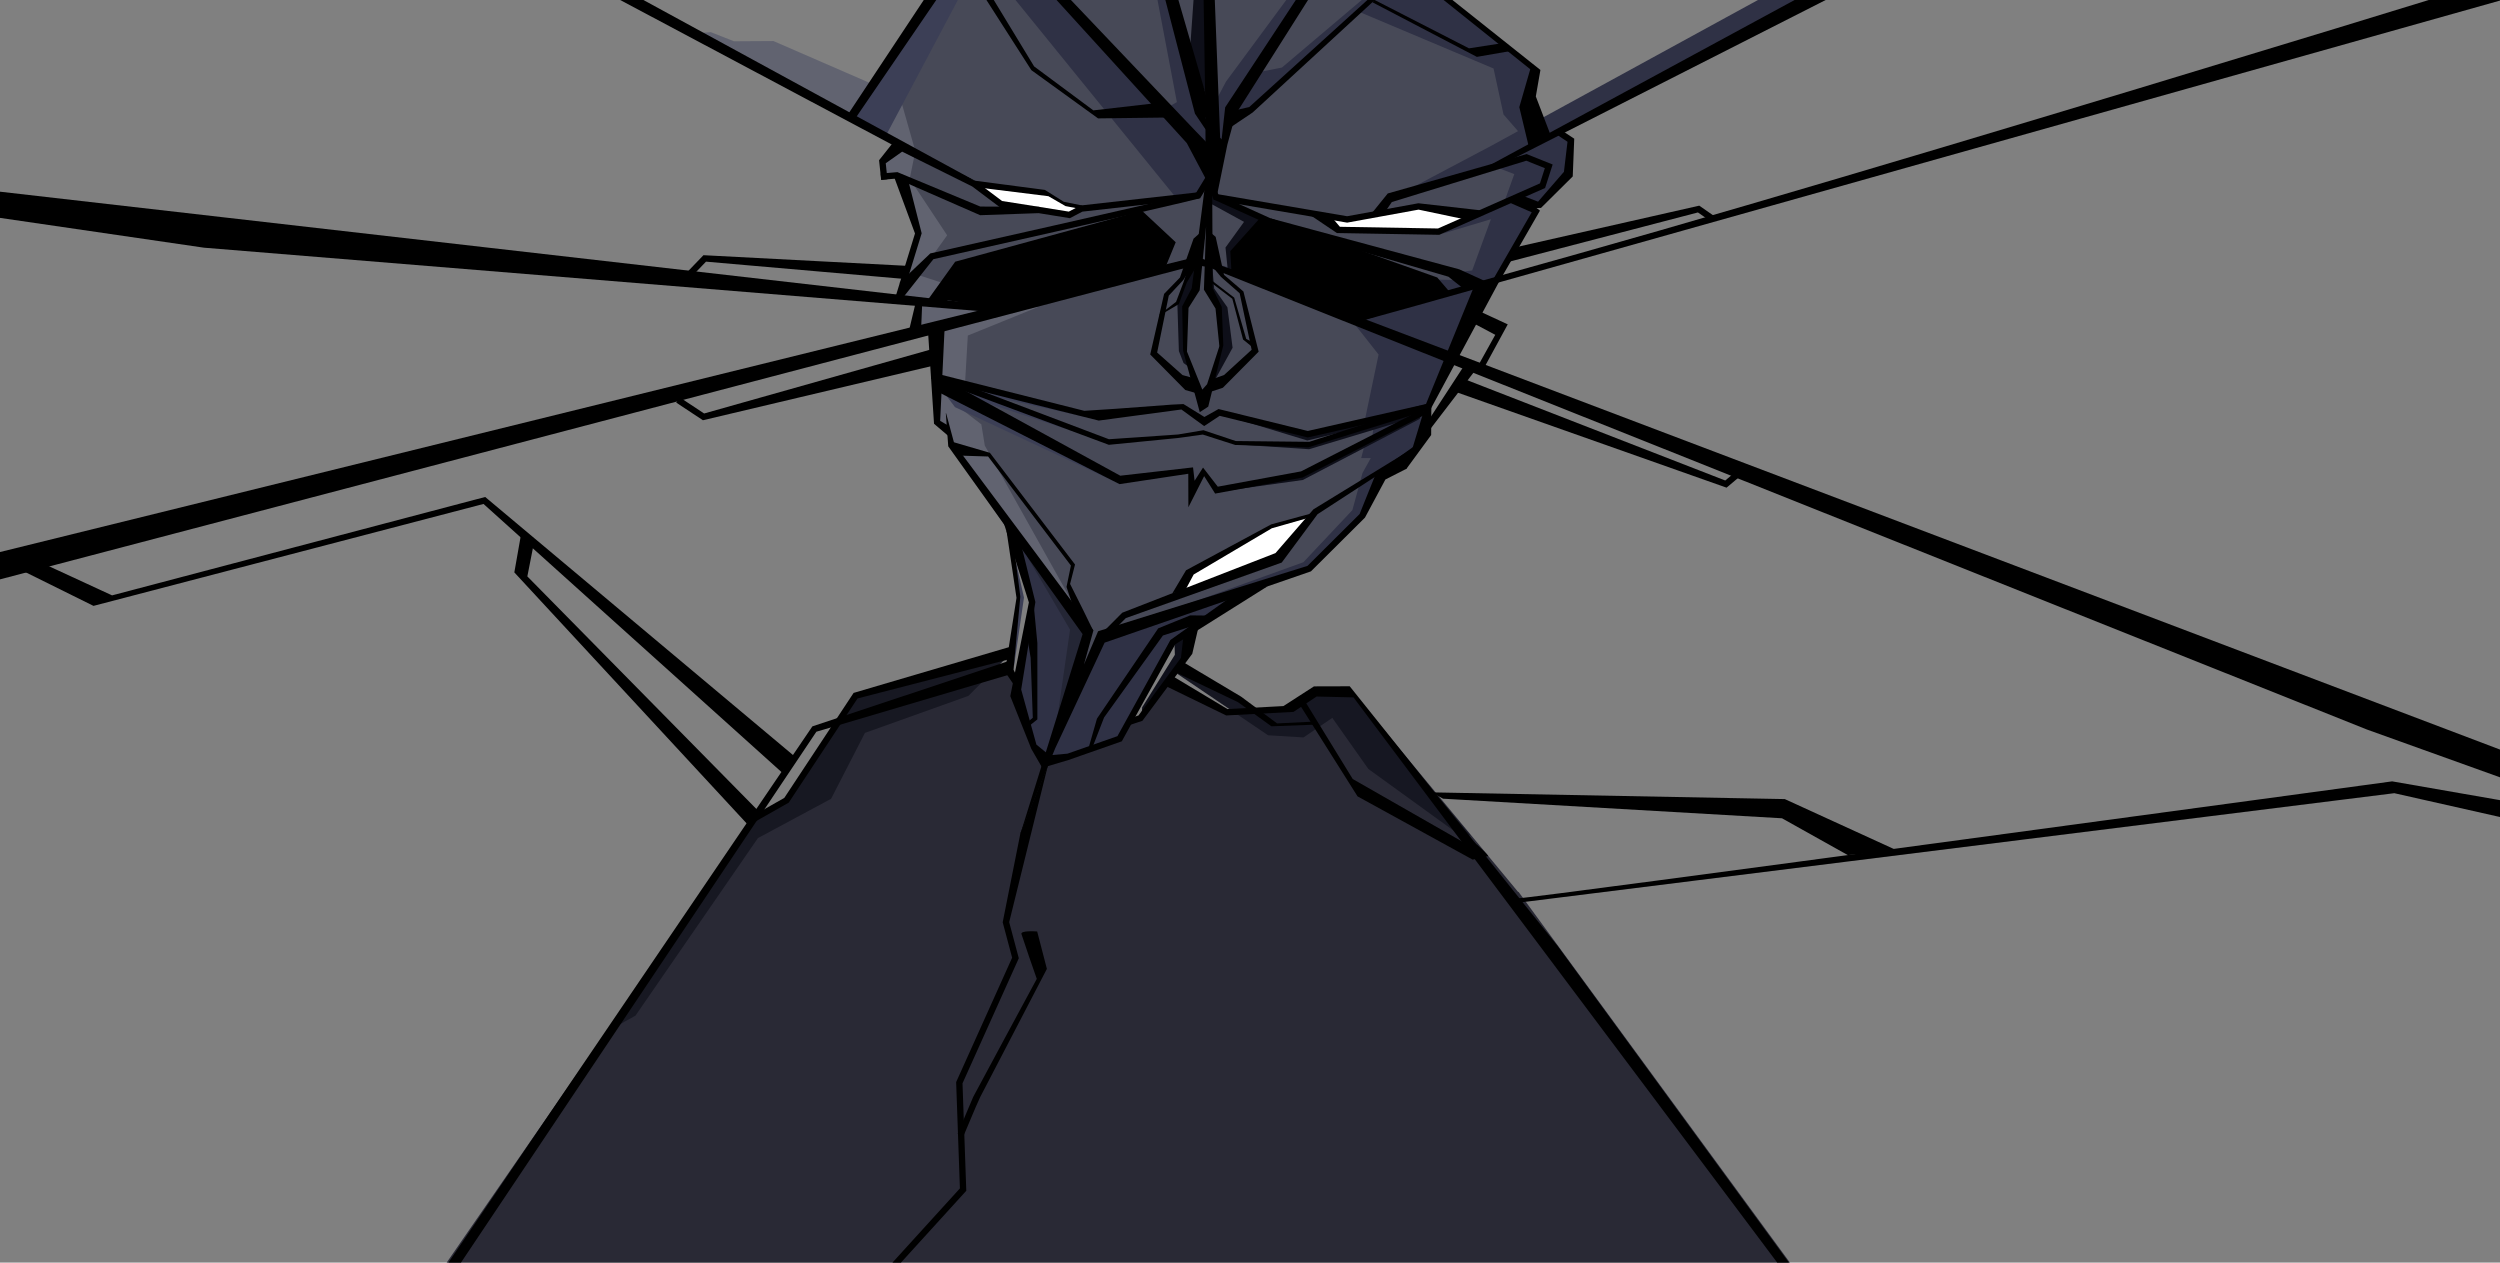 <?xml version="1.0" encoding="UTF-8" standalone="no"?>
<!-- Created with Inkscape (http://www.inkscape.org/) -->

<svg
   width="1980"
   height="1000"
   viewBox="0 0 523.875 264.583"
   version="1.1"
   id="svg5"
   xmlns="http://www.w3.org/2000/svg"
   xmlns:svg="http://www.w3.org/2000/svg">
  <rect x="0" y="0" width="523.875" height="264.583" fill="#808080" stroke="none"/>
  <defs
     id="defs2" />
  <g
     id="layer1"
     style="display:inline"
     ref="head_bg">
    <path
       style="display:inline;opacity:0.9;fill:#414353;fill-opacity:1;stroke:none;stroke-width:0.265px;stroke-linecap:butt;stroke-linejoin:miter;stroke-opacity:1"
       d="m 251.302,-28.186 -14.242,-3.36 -1.182,-2.515 -8.394,6.473 -2.795,6.633 -13.63,7.092 -5.607,-2.226 -27.368,40.861 10.962,6.389 -3.972,2.581 0.733,3.62 2.567,-0.524 4.539,12.297 -4.716,13.262 4.218,1.311 -0.593,5.582 5.274,-0.113 -0.782,19.504 2.483,2.287 0.866,3.143 25.558,37.55 -0.544,14.558 6.323,-13.113 42.065,-14.323 12.731,-11.201 4.145,-8.197 5.467,-3.679 4.148,-5.568 -0.674,-5.123 22.368,-40.589 -0.28,-2.512 2.386,-0.637 4.703,-4.749 0.282,-7.335 -6.713,-5.143 -1.185,-4.307 0.845,-4.468 -27.163,-21.591 -2.808,0.348 -9.908,-6.58 0.091,-5.832 -6.426,-1.927 -6.129,-10.192 -14.81,-0.98 z"
       id="path16691" />
  </g>
  <g
     id="layer12"
     ref="body_bg"
     style="display:inline">
    <path
       style="opacity:0.9;fill:#1f202d;fill-opacity:1;stroke:none;stroke-width:0.265px;stroke-linecap:butt;stroke-linejoin:miter;stroke-opacity:1"
       d="m 218.897,158.769 -2.126,-3.17 -3.707,-10.41 -0.076,-2.788 -1.746,-2.484 -35.281,11.187 -10.539,16.475 -7.182,3.8 c 0,0 -148.224,212.289 -143.802,212.289 4.422,0 454.757,9.495 454.757,9.495 L 318.211,186.894 l -107.193,7.155 0.215,1.041 106.898,-8.168 -34.48,-41.628 -7.543,-0.289 -5.891,3.548 -12.83,0.968 -13.018,-6.25 -4.451,6.832 -3.046,0.737 -1.877,3.978 -14.024,4.408 z"
       id="path19990" />
  </g>
  <g
     id="layer3"
     style="display:inline"
     ref="dark_shadow">
    <path
       style="font-variation-settings:normal;opacity:1;vector-effect:none;fill:#2f3145;fill-opacity:1;stroke:none;stroke-width:1.323;stroke-linecap:butt;stroke-linejoin:miter;stroke-miterlimit:4;stroke-dasharray:none;stroke-dashoffset:0;stroke-opacity:1;-inkscape-stroke:none;stop-color:#000000;stop-opacity:1"
       d="m 231.093,132.98 43.176,-14.102 11.61,-11.154 3.449,-8.519 4.491,-2.365 0.678,0.083 1.952,-2.358 2.879,-9.748 10.559,-25.227 4.078,-1.276 7.633,-13.705 -1.285,-2.102 2.459,0.31 5.374,-5.884 0.901,-7.655 -2.354,-1.778 91.65,-47.158 -13.822,-0.097 -92.035,50.305 -20.798,11.003 22.072,-6.437 3.559,1.372 -2.066,5.744 -13.105,6.77 10.264,-3.061 -3.916,10.729 -4.503,0.588 1.868,1.435 -5.418,-0.111 -16.926,-5.321 12.282,5.66 -0.363,2.223 -10.225,2.964 -29.882,-8.68 27.76,11.515 5.794,7.353 -3.004,14.334 1.938,0.915 -0.389,2.966 -1.18,-0.328 -1.01,3.803 h 2.014 l -1.736,3.127 -2.121,7.776 -10.28,10.931 z"
       id="path18283" />
    <path
       style="font-variation-settings:normal;opacity:1;vector-effect:none;fill:#0e0f19;fill-opacity:1;stroke:none;stroke-width:1.323;stroke-linecap:butt;stroke-linejoin:miter;stroke-miterlimit:4;stroke-dasharray:none;stroke-dashoffset:0;stroke-opacity:1;-inkscape-stroke:none;stop-color:#000000;stop-opacity:1"
       d="m 253.959,38.113 1.374,3.271 9.498,5.087 -6.577,6.804 0.412,4.032 -1.369,-0.561 -0.497,-4.88 3.888,-5.373 -6.721,-3.677 z"
       id="path22156" />
    <path
       style="font-variation-settings:normal;opacity:1;vector-effect:none;fill:#2f3145;fill-opacity:1;stroke:none;stroke-width:1.323;stroke-linecap:butt;stroke-linejoin:miter;stroke-miterlimit:4;stroke-dasharray:none;stroke-dashoffset:0;stroke-opacity:1;-inkscape-stroke:none;stop-color:#000000;stop-opacity:1"
       d="m 257.774,24.679 3.933,-1.907 61.967,-55.214 -55.048,46.598 -6.026,1.18 z"
       id="path22271" />
    <path
       style="font-variation-settings:normal;opacity:1;vector-effect:none;fill:#2f3145;fill-opacity:1;stroke:none;stroke-width:1.323;stroke-linecap:butt;stroke-linejoin:miter;stroke-miterlimit:4;stroke-dasharray:none;stroke-dashoffset:0;stroke-opacity:1;-inkscape-stroke:none;stop-color:#000000;stop-opacity:1"
       d="m 256.265,32.564 1.293,-9.892 41.114,-62.124 -41.754,56.535 -3.22,6.06 z"
       id="path22273" />
    <path
       style="font-variation-settings:normal;opacity:1;vector-effect:none;fill:#0e0f19;fill-opacity:1;stroke:none;stroke-width:1.323;stroke-linecap:butt;stroke-linejoin:miter;stroke-miterlimit:4;stroke-dasharray:none;stroke-dashoffset:0;stroke-opacity:1;-inkscape-stroke:none;stop-color:#000000;stop-opacity:1"
       d="M 254.12,23.33 252.937,-40.339 249.309,11.325 Z"
       id="path22275" />
    <path
       style="font-variation-settings:normal;opacity:1;vector-effect:none;fill:#2f3145;fill-opacity:1;stroke:none;stroke-width:1.323;stroke-linecap:butt;stroke-linejoin:miter;stroke-miterlimit:4;stroke-dasharray:none;stroke-dashoffset:0;stroke-opacity:1;-inkscape-stroke:none;stop-color:#000000;stop-opacity:1"
       d="m 254.171,31.294 -0.281,-7.205 -2.938,-2.519 -15.539,-59.207 11.2,59.035 -2.597,1.466 z"
       id="path22277" />
    <path
       style="font-variation-settings:normal;opacity:1;vector-effect:none;fill:#2f3145;fill-opacity:1;stroke:none;stroke-width:1.323;stroke-linecap:butt;stroke-linejoin:miter;stroke-miterlimit:4;stroke-dasharray:none;stroke-dashoffset:0;stroke-opacity:1;-inkscape-stroke:none;stop-color:#000000;stop-opacity:1"
       d="m 194.441,-30.903 57.784,62.398 1.862,6.164 -3.464,3.61 -3.783,0.669 -43.449,-53.52 -1.31,-7.104 -6.806,-8.752 z"
       id="path22279" />
    <path
       style="font-variation-settings:normal;opacity:1;vector-effect:none;fill:#0e0f19;fill-opacity:1;stroke:none;stroke-width:1.323;stroke-linecap:butt;stroke-linejoin:miter;stroke-miterlimit:4;stroke-dasharray:none;stroke-dashoffset:0;stroke-opacity:1;-inkscape-stroke:none;stop-color:#000000;stop-opacity:1"
       d="m 209.368,65.254 33.751,-8.606 2.483,-5.966 -7.245,-5.865 -2.698,0.933 6.994,5.235 -2.199,3.358 -21.043,5.99 z"
       id="path22394" />
    <path
       style="font-variation-settings:normal;opacity:1;vector-effect:none;fill:#0e0f19;fill-opacity:1;stroke:none;stroke-width:1.323;stroke-linecap:butt;stroke-linejoin:miter;stroke-miterlimit:4;stroke-dasharray:none;stroke-dashoffset:0;stroke-opacity:1;-inkscape-stroke:none;stop-color:#000000;stop-opacity:1"
       d="m 251.271,56.705 -0.858,4.419 -2.204,3.374 0.104,8.754 1.048,3.84 -1.347,-1.024 -0.98,-2.5 -0.327,-10.164 2.246,-5.48 1.479,-3.146 z"
       id="path52286" />
    <path
       style="font-variation-settings:normal;opacity:1;vector-effect:none;fill:#0e0f19;fill-opacity:1;stroke:none;stroke-width:1.323;stroke-linecap:butt;stroke-linejoin:miter;stroke-miterlimit:4;stroke-dasharray:none;stroke-dashoffset:0;stroke-opacity:1;-inkscape-stroke:none;stop-color:#000000;stop-opacity:1"
       d="m 253.572,50.675 c 0.066,0.357 0.859,9.782 0.859,9.782 l 2.773,3.944 1.086,8.473 -4.422,8.072 1.76,-8.571 -0.429,-7.957 -1.66,-3.119 z"
       id="path77200" />
    <path
       style="font-variation-settings:normal;opacity:1;vector-effect:none;fill:#0e0f19;fill-opacity:1;stroke:none;stroke-width:1.323;stroke-linecap:butt;stroke-linejoin:miter;stroke-miterlimit:4;stroke-dasharray:none;stroke-dashoffset:0;stroke-opacity:1;-inkscape-stroke:none;stop-color:#000000;stop-opacity:1"
       d="m 258.916,125.647 -10.312,7.83 -0.536,4.814 -8.86,11.867 0.135,-1.946 6.85,-10.999 -0.186,-6.197 9.38,-5.238 z"
       id="path79670" />
    <path
       style="font-variation-settings:normal;opacity:1;vector-effect:none;fill:#0e0f19;fill-opacity:1;stroke:none;stroke-width:1.323;stroke-linecap:butt;stroke-linejoin:miter;stroke-miterlimit:4;stroke-dasharray:none;stroke-dashoffset:0;stroke-opacity:1;-inkscape-stroke:none;stop-color:#000000;stop-opacity:1"
       d="m 251.487,130.788 -5.842,3.799 -10.956,19.484 -0.129,-2.228 9.438,-18.721 z"
       id="path79785" />
    <path
       style="font-variation-settings:normal;opacity:1;vector-effect:none;fill:#242635;fill-opacity:1;stroke:none;stroke-width:1.323;stroke-linecap:butt;stroke-linejoin:miter;stroke-miterlimit:4;stroke-dasharray:none;stroke-dashoffset:0;stroke-opacity:1;-inkscape-stroke:none;stop-color:#000000;stop-opacity:1"
       d="m 219.215,159.699 8.219,-26.984 -12.266,-16.685 0.172,1.806 8.165,17.008 -2.179,11.821 0.107,2.122 -2.263,7.484 z"
       id="path79900" />
    <path
       style="font-variation-settings:normal;opacity:1;vector-effect:none;fill:#0e0f19;fill-opacity:1;stroke:none;stroke-width:1.323;stroke-linecap:butt;stroke-linejoin:miter;stroke-miterlimit:4;stroke-dasharray:none;stroke-dashoffset:0;stroke-opacity:1;-inkscape-stroke:none;stop-color:#000000;stop-opacity:1"
       d="m 297.935,86.529 -24.951,13.34 -17.285,3.127 17.294,-2.41 24.496,-12.787 z"
       id="path82006" />
    <path
       style="font-variation-settings:normal;opacity:1;vector-effect:none;fill:#0e0f19;fill-opacity:1;stroke:none;stroke-width:1.323;stroke-linecap:butt;stroke-linejoin:miter;stroke-miterlimit:4;stroke-dasharray:none;stroke-dashoffset:0;stroke-opacity:1;-inkscape-stroke:none;stop-color:#000000;stop-opacity:1"
       d="m 298.047,85.818 -24.049,7.796 -14.967,-0.49 15.289,1.013 23.486,-7.085 z"
       id="path82008" />
    <path
       style="font-variation-settings:normal;opacity:1;vector-effect:none;fill:#0e0f19;fill-opacity:1;stroke:none;stroke-width:1.323;stroke-linecap:butt;stroke-linejoin:miter;stroke-miterlimit:4;stroke-dasharray:none;stroke-dashoffset:0;stroke-opacity:1;-inkscape-stroke:none;stop-color:#000000;stop-opacity:1"
       d="m 298.067,84.85 c -0.537,0.178 -23.325,6.265 -23.325,6.265 l -18.354,-4.146 17.555,5.335 21.734,-5.22 1.948,-2.059 v 0 z"
       id="path82010" />
    <path
       style="font-variation-settings:normal;opacity:1;vector-effect:none;fill:#161722;fill-opacity:1;stroke:none;stroke-width:1.323;stroke-linecap:butt;stroke-linejoin:miter;stroke-miterlimit:4;stroke-dasharray:none;stroke-dashoffset:0;stroke-opacity:1;-inkscape-stroke:none;stop-color:#000000;stop-opacity:1"
       d="m 247.668,140.118 11.693,6.628 3.544,2.263 7.932,-0.398 5.229,-3.556 6.919,0.194 25.222,29.846 -2.362,-0.132 -19.107,-13.828 -7.554,-10.706 -6.033,4.101 -7.428,-0.455 -19.086,-12.92 z"
       id="path82829" />
    <path
       style="font-variation-settings:normal;opacity:1;vector-effect:none;fill:#171822;fill-opacity:1;stroke:none;stroke-width:1.323;stroke-linecap:butt;stroke-linejoin:miter;stroke-miterlimit:4;stroke-dasharray:none;stroke-dashoffset:0;stroke-opacity:1;-inkscape-stroke:none;stop-color:#000000;stop-opacity:1"
       d="m 211.563,137.154 c -1.311,0.135 -32.765,8.704 -32.765,8.704 l -13.9,21.813 -6.758,3.713 -30.207,44.35 5.236,-2.91 25.65,-37.198 15.335,-8.238 7.098,-13.811 21.676,-7.753 z"
       id="path83562" />
    <path
       style="font-variation-settings:normal;opacity:1;vector-effect:none;fill:#2f3145;fill-opacity:1;stroke:none;stroke-width:1.323;stroke-linecap:butt;stroke-linejoin:miter;stroke-miterlimit:4;stroke-dasharray:none;stroke-dashoffset:0;stroke-opacity:1;-inkscape-stroke:none;stop-color:#000000;stop-opacity:1"
       d="m 253.88,-30.845 16.415,0.358 6.085,10.322 8.236,2.59 c 0,0 -3.323,4.144 -2.755,4.846 0.569,0.702 10.668,7.561 10.668,7.561 l 1.779,-1.883 26.989,21.456 -1.506,7.144 1.143,6.994 -1.626,0.315 -4.244,-4.866 -2.094,-9.64 -28.47,-11.998 2.941,-2.703 -7.946,-8.617 -0.409,-6.719 -6.506,-3.042 -4.475,-9.481 -14.511,-1.225 z"
       id="path10232" />
    <path
       style="font-variation-settings:normal;display:inline;opacity:1;vector-effect:none;fill:#2f3145;fill-opacity:1;stroke:none;stroke-width:5;stroke-linecap:butt;stroke-linejoin:miter;stroke-miterlimit:4;stroke-dasharray:none;stroke-dashoffset:0;stroke-opacity:1;-inkscape-stroke:none;stop-color:#000000;stop-opacity:1"
       d="m 211.612,110.45 4.977,15.643 -3.771,19.464 4.196,11.096 2.376,3.168 15.467,-4.893 10.389,-20.687 17.271,-11.052 -31.116,9.956 -10.545,22.12 3.372,-23.322 z"
       id="path2690" />
  </g>
  <g
     id="layer8"
     style="display:inline"
     ref="light_shadow">
    <path
       style="font-variation-settings:normal;opacity:1;vector-effect:none;fill:#616370;fill-opacity:1;stroke:none;stroke-width:1.323;stroke-linecap:butt;stroke-linejoin:miter;stroke-miterlimit:4;stroke-dasharray:none;stroke-dashoffset:0;stroke-opacity:1;-inkscape-stroke:none;stop-color:#000000;stop-opacity:1"
       d="m 144.53,7.031 43.985,23.56 -3.534,3.307 0.177,2.724 2.993,0.722 4.152,11.8 -4.501,13.327 4.77,1.507 -1.019,5.287 4.889,-0.117 0.14,19.649 2.042,1.728 0.566,2.454 28.668,38.83 -21.492,-38.435 -0.724,-4.45 -3.753,-2.87 0.917,-15.743 14.71,-5.97 c -6.205,-0.109 -16.073,-0.506 -16.073,-0.506 l 1.741,-8.428 -3.461,1.692 -1.251,2.504 -5.986,-1.943 5.99,-8.356 -7.85,-11.844 1.184,-5.78 L 188.526,20.104 162.062,8.597 153.799,8.648 148.954,6.738 Z"
       id="path24451" />
    <path
       style="font-variation-settings:normal;opacity:1;vector-effect:none;fill:#3c3f56;fill-opacity:1;stroke:none;stroke-width:1.323;stroke-linecap:butt;stroke-linejoin:miter;stroke-miterlimit:4;stroke-dasharray:none;stroke-dashoffset:0;stroke-opacity:1;-inkscape-stroke:none;stop-color:#000000;stop-opacity:1"
       d="m 212.742,117.09 1.834,8.142 -2.231,15.319 1.082,-16.004 z"
       id="path80871" />
    <path
       style="font-variation-settings:normal;opacity:1;vector-effect:none;fill:#3c3f56;fill-opacity:1;stroke:none;stroke-width:1.323;stroke-linecap:butt;stroke-linejoin:miter;stroke-miterlimit:4;stroke-dasharray:none;stroke-dashoffset:0;stroke-opacity:1;-inkscape-stroke:none;stop-color:#000000;stop-opacity:1"
       d="M 200.115,85.318 234.517,101.378 197.76,82.18 Z"
       id="path81101" />
    <path
       style="font-variation-settings:normal;opacity:1;vector-effect:none;fill:#3c3f56;fill-opacity:1;stroke:none;stroke-width:1.323;stroke-linecap:butt;stroke-linejoin:miter;stroke-miterlimit:4;stroke-dasharray:none;stroke-dashoffset:0;stroke-opacity:1;-inkscape-stroke:none;stop-color:#000000;stop-opacity:1"
       d="m 201.089,81.366 31.428,11.536 -30.216,-9.911 z"
       id="path81136" />
    <path
       style="font-variation-settings:normal;opacity:1;vector-effect:none;fill:#3c3f56;fill-opacity:1;stroke:none;stroke-width:1.323;stroke-linecap:butt;stroke-linejoin:miter;stroke-miterlimit:4;stroke-dasharray:none;stroke-dashoffset:0;stroke-opacity:1;-inkscape-stroke:none;stop-color:#000000;stop-opacity:1"
       d="M 204.32,81.531 230.298,88 207.201,82.942 Z"
       id="path81171" />
    <path
       style="font-variation-settings:normal;opacity:1;vector-effect:none;fill:#3c3f56;fill-opacity:1;stroke:none;stroke-width:1.323;stroke-linecap:butt;stroke-linejoin:miter;stroke-miterlimit:4;stroke-dasharray:none;stroke-dashoffset:0;stroke-opacity:1;-inkscape-stroke:none;stop-color:#000000;stop-opacity:1"
       d="m 178.246,24.989 26.72,-39.85 5.911,0.923 13.734,-6.989 4.091,-8.197 7.356,-5.553 0.362,2.041 -5.199,5.682 -1.498,10.115 -23.768,6.975 -20.169,38.01 z"
       id="path10528" />
  </g>
  <g
     id="layer11"
     style="display:inline"
     ref="black">
    <path
       style="font-variation-settings:normal;display:inline;opacity:1;vector-effect:none;fill:#000000;fill-opacity:1;stroke:none;stroke-width:1.323;stroke-linecap:butt;stroke-linejoin:miter;stroke-miterlimit:4;stroke-dasharray:none;stroke-dashoffset:0;stroke-opacity:1;-inkscape-stroke:none;stop-color:#000000;stop-opacity:1"
       d="m 197.459,62.743 2.763,-7.196 38.266,-10.626 6.818,5.853 -2.106,5.799 -33.187,8.188 z"
       id="path175253" />
    <path
       style="font-variation-settings:normal;opacity:1;vector-effect:none;fill:#000000;fill-opacity:1;stroke:none;stroke-width:1.323;stroke-linecap:butt;stroke-linejoin:miter;stroke-miterlimit:4;stroke-dasharray:none;stroke-dashoffset:0;stroke-opacity:1;-inkscape-stroke:none;stop-color:#000000;stop-opacity:1"
       d="m 264.891,46.033 -6.542,6.571 0.807,5.393 25.029,9.561 16.956,-5.313 -0.646,-3.93 z"
       id="path175483" />
  </g>
  <g
     id="layer4"
     ref="head_green"
     style="display:inline">
    <path
       style="font-variation-settings:normal;display:inline;opacity:1;vector-effect:none;fill:#ffffff;fill-opacity:1;stroke:none;stroke-width:1.323;stroke-linecap:butt;stroke-linejoin:miter;stroke-miterlimit:4;stroke-dasharray:none;stroke-dashoffset:0;stroke-opacity:1;-inkscape-stroke:none;stop-color:#000000;stop-opacity:1"
       d="m 278.353,45.589 2.147,2.51 20.836,0.278 5.892,-2.465 -9.714,-2.536 -15.753,2.725 z"
       id="path112173" />
    <path
       style="font-variation-settings:normal;display:inline;opacity:1;vector-effect:none;fill:#ffffff;fill-opacity:1;stroke:none;stroke-width:1.323;stroke-linecap:butt;stroke-linejoin:miter;stroke-miterlimit:4;stroke-dasharray:none;stroke-dashoffset:0;stroke-opacity:1;-inkscape-stroke:none;stop-color:#000000;stop-opacity:1"
       d="m 226.107,43.434 -3.109,-0.733 -3.698,-2.171 -14.502,-1.787 5.07,4.084 14.163,1.874 z"
       id="path114037" />
    <path
       style="font-variation-settings:normal;display:inline;opacity:1;vector-effect:none;fill:#ffffff;fill-opacity:1;stroke:none;stroke-width:1.323;stroke-linecap:butt;stroke-linejoin:miter;stroke-miterlimit:4;stroke-dasharray:none;stroke-dashoffset:0;stroke-opacity:1;-inkscape-stroke:none;stop-color:#000000;stop-opacity:1"
       d="m 247.773,124.057 1.579,-4.331 17.116,-9.392 7.74,-2.147 -6.262,8.392 z"
       id="path115952" />
  </g>
  <g
     id="layer2"
     style="display:inline"
     ref="head">
    <path
       style="color:#000000;fill:#000000;-inkscape-stroke:none"
       d="m 308.958,59.844 -10.144,24.826 -24.773,5.641 -18.699,-4.598 -2.96,1.664 -4.388,-2.707 c 0,0 -1.683,0.067 -2.414,0.117 -3.964,0.28 -7.571,0.552 -11.666,0.867 l -0.072,0.004 -6.622,0.43 -31.726,-7.994 -0.32,1.283 35.068,8.756 17.324,-2.323 4.766,3.477 3.256,-2.15 18.441,4.533 25.715,-5.855 14.4,-26.793 z"
       id="path4976" />
    <path
       style="color:#000000;fill:#000000;-inkscape-stroke:none"
       d="m 195.525,78.102 -0.385,1.266 37.212,13.843 14.404,-1.418 5.291,-0.731 6.803,2.181 15.285,0.502 25.31,-7.861 -0.334,-1.281 -24.751,7.982 -15.416,-0.168 -6.761,-2.266 -5.306,0.893 -14.499,0.997 z"
       id="path5186" />
    <path
       style="color:#000000;fill:#000000;-inkscape-stroke:none"
       d="m 196.775,78.88 -1.247,2.724 39.066,19.845 14.41,-2.17 0.021,7.016 3.303,-6.524 2.303,3.66 18.336,-3.369 25.764,-13.23 -0.628,-1.082 -25.47,13.03 -17.447,3.205 -3.09,-4.004 -1.77,2.768 -0.324,-2.809 -15.249,1.745 z"
       id="path5512" />
    <path
       style="color:#000000;fill:#000000;-inkscape-stroke:none"
       d="m 298.619,85.238 -2.715,8.959 -2.277,3.295 1.066,0.781 5.207,-7.109 0.041,-5.918 z"
       id="path5808" />
    <path
       style="color:#000000;fill:#000000;-inkscape-stroke:none"
       d="m 198.269,86.629 -0.072,-0.047 0.508,6.945 28.154,39.357 -13.105,42.072 7.356,-18.135 10.363,-22.154 43.232,-14.938 11.326,-11.268 4.277,-7.982 4.351,-2.216 2.448,-5.312 -8.789,6.287 -3.412,8.477 -10.92,10.863 -43.881,13.701 -2.969,6.98 1.989,-7.156 -29.129,-39.045 z"
       id="path6097" />
    <path
       style="color:#000000;fill:#000000;-inkscape-stroke:none"
       d="m 188.051,36.07 -3.5,0.303 0.113,1.318 3.166,-0.273 17.564,7.68 12.246,-0.432 6.551,1.057 2.627,-1.373 24.652,-2.77 2.406,-3.947 -1.129,-0.688 -2.07,3.393 -24.252,2.725 -2.457,1.283 -6.246,-1.006 -12.305,-0.056 z"
       id="path8517" />
    <path
       style="color:#000000;fill:#000000;-inkscape-stroke:none"
       d="m 187.367,29.597 -3.158,3.98 0.436,4.123 1.316,-0.139 -0.354,-3.352 3.436,-2.432 14.68,7.295 5.727,4.305 8.131,1.279 0.205,-1.307 -7.805,-1.229 -5.561,-4.18 z"
       id="path8636" />
    <path
       style="color:#000000;fill:#000000;-inkscape-stroke:none"
       d="m 204.16,37.852 -0.178,1.311 15.705,1.95 3.597,2.075 3.562,0.685 -0.08,-0.811 -3.845,-0.775 -3.969,-2.491 z"
       id="path8638" />
    <path
       style="color:#000000;fill:#000000;-inkscape-stroke:none"
       d="m 318.193,40.684 -2.582,1.465 5.364,2.335 -7.979,13.877 1.148,0.66 8.555,-14.883 z"
       id="path9703" />
    <path
       style="color:#000000;fill:#000000;-inkscape-stroke:none"
       d="m 221.703,-86.954 -0.173,-0.173 28.869,110.936 0.064,0.094 c 0.813,1.223 2.187,3.256 2.187,3.256 l 0.039,5.086 -0.041,5.104 1.324,0.016 c 0,0 0.029,-2.539 0.041,-5.113 0.006,-1.287 0.007,-2.584 -0.002,-3.58 -0.005,-0.498 -0.023,-1.236 -0.023,-1.236 l -1.348,-2.68 c 0,0 0.78,-2.52 0.722,-2.606 z"
       id="path9989" />
    <path
       style="color:#000000;fill:#000000;-inkscape-stroke:none"
       d="m 334.027,-94.975 -77.293,117.467 -0.812,7.312 -3.207,4.734 2.357,6.158 2.129,-10.422 1.719,-6.303 75.159,-118.706 z"
       id="path9991" />
    <path
       style="color:#000000;fill:#000000;-inkscape-stroke:none"
       d="m 250.86,-95.169 -0.155,-0.221 1.945,122.549 -0.023,7.57 4.082,-4.853 -1.027,-1.013 z"
       id="path9993" />
    <path
       style="color:#000000;fill:#000000;-inkscape-stroke:none"
       d="M 373.113,-78.445 261.779,22.432 l -4.106,0.934 -0.771,1.146 0.554,2.444 5.038,-3.385 L 373.069,-78.244 Z"
       id="path9995" />
    <path
       style="color:#000000;fill:#000000;-inkscape-stroke:none"
       d="m 155.908,-72.028 -0.103,-0.021 92.891,102.035 4.033,7.613 0.811,-7.035 -3.02,-3.114 z"
       id="path9997" />
    <path
       style="color:#000000;fill:#000000;-inkscape-stroke:none"
       d="m 190.331,37.862 -3.011,-0.889 4.418,11.953 -4.16,13.535 1.266,0.389 4.291,-13.963 z"
       id="path6692" />
    <path
       style="color:#000000;fill:#000000;-inkscape-stroke:none"
       d="m 250.771,53.804 -385.667,95.159 2.282,1.175 75.043,-13.603 308.241,-80.99 z"
       id="path16736" />
    <path
       style="color:#000000;fill:#000000;-inkscape-stroke:none"
       d="m 258.624,56.494 -5.815,-0.693 243.198,97.077 227.997,81.892 3.635,-0.433 z"
       id="path16851" />
    <path
       style="color:#000000;fill:#000000;-inkscape-stroke:none"
       d="m 253.93,37.121 -1.238,0.467 1.623,4.301 27.979,4.766 14.965,-2.727 10.055,2.112 2.977,-1.964 -13.076,-1.484 -14.928,2.719 -27,-4.6 z"
       id="path18400" />
    <path
       style="color:#000000;fill:#000000;-inkscape-stroke:none"
       d="m 319.91,32.285 -29.104,8.254 -3.393,4.199 2.782,-0.261 1.464,-2.142 28.178,-8.656 3.885,1.559 -1.025,3.186 -21.365,9.455 -20.557,-0.355 -2.471,-2.902 -3.902,0.344 5.754,3.87 21.445,0.371 22.174,-9.812 1.584,-4.924 z"
       id="path18435" />
    <path
       style="color:#000000;fill:#000000;-inkscape-stroke:none"
       d="m 327.599,27.552 -1.823,0.346 2.695,1.814 -0.75,6.295 -5.422,6.254 -4.105,-1.578 1.77,2.969 2.955,-0.084 6.649,-6.595 0.314,-7.907 z"
       id="path19013" />
    <path
       style="color:#000000;fill:#000000;-inkscape-stroke:none"
       d="m 255.072,40.697 -0.545,1.205 11.291,5.105 37.696,10.975 3.308,2.633 4.783,-1.53 -5.81,-2.644 -39.529,-10.684 z"
       id="path20300" />
    <path
       style="color:#000000;fill:#000000;-inkscape-stroke:none"
       d="m 237.801,44.551 -37.639,10.287 -5.693,7.938 3.787,0.793 2.973,-6.849 36.92,-10.892 z"
       id="path20505" />
    <path
       style="color:#000000;fill:#000000;-inkscape-stroke:none"
       d="m 266.264,45.76 -0.443,1.246 33.045,11.628 0.096,3.523 4.777,-1.021 -2.561,-2.988 z"
       id="path20620" />
    <path
       style="color:#000000;fill:#000000;-inkscape-stroke:none"
       d="m 239.084,43.961 -2.265,0.956 8.208,6.506 -0.247,-0.926 -2.903,6.703 2.396,-1.326 2.098,-5.111 z"
       id="path21887" />
    <path
       style="color:#000000;fill:#000000;-inkscape-stroke:none"
       d="m 263.79,45.956 -5.982,6.667 0.217,3.796 -7.255,-2.615 -0.466,1.7 5.856,0.945 3.014,0.668 -0.374,-3.547 6.582,-6.914 z"
       id="path22002" />
    <path
       style="color:#000000;fill:#000000;-inkscape-stroke:none"
       d="m 197.949,68.626 -3.449,1.362 1.225,18.812 3.195,2.719 -0.35,-2.418 -1.558,-0.91 z"
       id="path27130" />
    <path
       style="color:#000000;fill:#000000;-inkscape-stroke:none"
       d="m 307.053,76.242 -8.377,12.859 1.107,0.723 9.559,-12.484 z"
       id="path27833" />
    <path
       style="color:#000000;fill:#000000;-inkscape-stroke:none"
       d="m 583.839,-23.088 c 0,0 -168.071,52.304 -252.962,76.21 0,0 -11.111,3.119 -21.12,5.925 -5.278,1.48 -10.249,2.872 -13.124,3.674 -4.164,1.162 -7.46,2.077 -9.74,2.705 -1.14,0.314 -2.026,0.556 -2.639,0.721 -0.307,0.082 -0.546,0.145 -0.711,0.188 -0.083,0.021 -0.147,0.037 -0.189,0.047 -0.043,0.01 -0.102,0.017 -0.018,0.008 l 0.15,1.314 c 0.112,-0.013 0.116,-0.022 0.172,-0.035 0.056,-0.013 0.126,-0.03 0.213,-0.053 0.174,-0.045 0.415,-0.108 0.725,-0.191 0.618,-0.166 1.507,-0.408 2.648,-0.723 2.283,-0.629 5.58,-1.545 9.744,-2.707 8.329,-2.324 241.862,-68.092 241.862,-68.092 l 44.209,-18.112 z"
       id="path31732" />
    <path
       style="color:#000000;fill:#000000;-inkscape-stroke:none"
       d="m -125.705,25.758 1.965,1.821 166.481,24.324 168.5,13.774 1.856,-1.081 z"
       id="path32710" />
    <path
       style="color:#000000;fill:#000000;-inkscape-stroke:none"
       d="m 191.973,63.018 -1.857,7.783 2.832,-0.189 0.311,-7.287 z"
       id="path34009" />
    <path
       style="color:#000000;fill:#000000;-inkscape-stroke:none"
       d="m 308.824,64.668 -1.112,2.515 5.62,2.979 -3.99,7.178 1.156,0.643 5.447,-10.012 z"
       id="path35163" />
    <path
       style="color:#000000;fill:#000000;-inkscape-stroke:none"
       d="m -45.089,-98.084 0.162,0.672 30.259,20.461 206.74,110.001 12.348,4.891 z"
       id="path36710" />
    <path
       style="color:#000000;fill:#000000;-inkscape-stroke:none"
       d="m 533.78,-85.481 -223.851,121.321 2.686,-0.305 112.108,-56.947 108.828,-63.815 z"
       id="path36905" />
    <path
       style="color:#000000;fill:#000000;-inkscape-stroke:none"
       d="m 250.904,40.32 c -2.436,0.65 -16.449,3.854 -29.77,6.873 C 207.814,50.212 195.125,53.062 195.125,53.062 l -0.18,0.041 -6.387,6.076 0.285,3.67 6.748,-8.537 c 0.172,-0.039 12.605,-2.829 25.836,-5.828 13.322,-3.019 27.212,-6.19 29.816,-6.885 z"
       id="path55622" />
    <path
       style="color:#000000;display:inline;fill:#000000;-inkscape-stroke:none"
       d="m 195.269,73.17 -47.72,13.476 -5.115,-3.383 -0.73,1.104 5.594,3.697 48.258,-11.43 z"
       id="path51909" />
    <path
       style="color:#000000;display:inline;fill:#000000;-inkscape-stroke:none"
       d="m 306.457,79.285 -1.936,2.658 57.277,20.246 2.967,-2.492 -0.85,-1.012 -2.389,2.004 z"
       id="path52024" />
    <path
       style="color:#000000;display:inline;fill:#000000;-inkscape-stroke:none"
       d="m 356.078,43.096 -39.207,8.883 -0.8,2.909 39.729,-10.371 2.777,1.928 0.756,-1.086 z"
       id="path52139" />
    <path
       style="color:#000000;display:inline;fill:#000000;-inkscape-stroke:none"
       d="m 147.41,53.475 -3.379,3.514 0.955,0.916 2.957,-3.076 41.136,3.586 1.208,-2.698 z"
       id="path52141" />
    <path
       style="color:#000000;fill:#000000;-inkscape-stroke:none"
       d="m 296.538,93.672 -21.31,13.06 -7.949,9.168 -32.102,12.49 -4.059,4.072 0.938,0.934 3.859,-3.873 32.674,-11.639 7.506,-10.133 16.808,-10.925 z"
       id="path55657" />
    <path
       style="color:#000000;fill:#000000;-inkscape-stroke:none"
       d="m 274.773,107.594 -8.379,2.283 -17.857,9.623 -2.859,4.801 2.685,-0.607 1.771,-3.308 16.373,-9.684 8.565,-2.437 z"
       id="path55791" />
    <path
       style="color:#000000;fill:#000000;-inkscape-stroke:none"
       d="m 199.626,92.602 1.198,2.858 6.235,0.199 17.351,22.852 -0.922,4.475 1.555,4.643 0.769,2.168 3.304,2.425 -2.143,-4.399 -2.736,-5.459 1.034,-4.071 -17.838,-23.408 z"
       id="path55906" />
    <path
       style="color:#000000;display:inline;fill:#000000;-inkscape-stroke:none"
       d="m 252.695,37.391 -0.789,6.193 h 0.002 l -2.184,16.836 -2,3.787 0.191,9.303 3.498,12.859 1.774,-1.158 3.16,-12.859 -0.326,-8.031 -1.902,-3.924 -0.107,-22.924 z m 0.041,10.088 -0.455,13.225 2.429,3.947 0.811,7.909 -2.574,7.949 -1.001,1.134 -3.214,-7.973 0.321,-9.149 2.335,-3.695 z"
       id="path44870" />
    <path
       style="color:#000000;display:inline;fill:#000000;-inkscape-stroke:none"
       d="m 253.621,48.684 -0.857,1.008 0.781,0.664 0.035,4.924 2.281,2.751 3.905,3.417 2.515,11.843 -5.779,5.293 -2.528,0.904 -0.195,2.582 2.473,-0.816 7.496,-7.562 -3.188,-12.604 -4.068,-3.492 -1.486,-6.752 -0.266,-1.207 z"
       id="path46314" />
    <path
       style="color:#000000;display:inline;fill:#000000;-inkscape-stroke:none"
       d="m 251.641,48.648 -1.529,1.359 -2.85,8.146 -3.324,3.43 -2.912,12.701 7.346,7.438 2.352,0.68 -0.41,-3.106 -2.515,-0.7 -5.319,-4.723 2.437,-11.927 3.036,-3.263 3.031,-4.795 1.537,-4.25 z"
       id="path46562" />
    <path
       style="color:#000000;display:inline;fill:#000000;-inkscape-stroke:none"
       d="m 249.374,54.95 -1.388,4.234 -1.541,4.072 -3.461,2.663 -0.005,0.189 4.051,-2.388 1.658,-4.499 2.643,-4.441 z"
       id="path50927" />
    <path
       style="color:#000000;display:inline;fill:#000000;-inkscape-stroke:none"
       d="m 253.424,58.384 -0.248,0.372 5.055,3.852 2.252,8.537 2.172,1.762 0.258,-0.957 -1.771,-0.94 -2.514,-8.638 z"
       id="path51559" />
    <path
       style="color:#000000;fill:#000000;-inkscape-stroke:none"
       d="m 204.588,-16.619 -26.957,40.674 1.25,1.273 27.72,-40.564 z"
       id="path1423" />
    <path
       style="color:#000000;fill:#000000;-inkscape-stroke:none"
       d="m 235.83,-35.496 -10.828,8.689 -1.609,5.545 -14.328,7.27 0.913,1.661 16.797,-8.61 2.105,-6.932 7.851,-6.33 z"
       id="path1948" />
    <path
       style="color:#000000;fill:#000000;-inkscape-stroke:none"
       d="m 237.48,-32.014 0.574,1.702 15.518,3.799 0.538,-3.269 z"
       id="path1950" />
    <path
       style="color:#000000;fill:#000000;-inkscape-stroke:none"
       d="m 253.352,-31.891 0.2,1.703 15.55,0.071 6.188,10.692 8.026,2.184 -0.013,-0.965 L 276,-21.529 270.289,-31.234 Z"
       id="path1952" />
    <path
       style="color:#000000;fill:#000000;-inkscape-stroke:none"
       d="m 280.566,-14.307 -0.481,1.394 11.613,9.67 1.967,-3.378 z"
       id="path1954" />
    <path
       style="color:#000000;fill:#000000;-inkscape-stroke:none"
       d="m 294.908,-7.512 -0.507,1.039 26.262,20.982 -2.293,7.942 2.02,8.419 4.545,-2.547 -3.105,-8.112 0.965,-5.549 z"
       id="path1956" />
    <path
       style="color:#000000;fill:#000000;-inkscape-stroke:none"
       d="m 287.982,-0.042 -0.364,0.535 21.858,11.425 7.744,-1.346 -2.091,-1.58 -7.302,1.135 z"
       id="path5088" />
    <path
       style="color:#000000;fill:#000000;-inkscape-stroke:none"
       d="m 200.303,-9.998 15.821,24.7 13.976,10.108 16.621,-0.21 -4.515,-2.978 -13.096,1.505 -12.412,-9.214 -15.098,-24.864 z"
       id="path6028" />
  </g>
  <g
     id="layer5"
     style="display:inline"
     ref="collo">
    <path
       style="color:#000000;fill:#000000;-inkscape-stroke:none"
       d="m 213.702,113.016 -3.509,-3.891 5.408,17.111 -3.895,19.646 4.41,11.051 2.482,4.305 1.327,-2.965 -2.745,-2.238 -3.192,-11.549 2.975,-18.324 z"
       id="path61002" />
    <path
       style="color:#000000;fill:#000000;-inkscape-stroke:none"
       d="m 210.905,111.153 2.103,14.128 -2.416,15.496 1.818,2.656 1.092,-0.746 -1.116,-2.353 1.423,-15.32 -1.48,-11.607 z"
       id="path61004" />
    <path
       style="color:#000000;fill:#000000;-inkscape-stroke:none"
       d="m 216.601,126.595 -1.485,6.085 0.856,5.17 0.45,12.565 -1.505,1.25 0.298,0.822 2.166,-1.74 v -15.99 z"
       id="path61006" />
    <path
       style="color:#000000;fill:#000000;-inkscape-stroke:none"
       d="m 259.356,124.072 -14.083,10.03 -11.113,20.16 -10.461,3.666 -3.897,0.356 -0.781,2.427 4.883,-1.453 11.17,-3.916 11.207,-20.33 19.359,-12.168 z"
       id="path61203" />
    <path
       style="color:#000000;fill:#000000;-inkscape-stroke:none"
       d="m 249.412,128.951 -6.705,2.715 -12.836,18.92 -1.675,5.847 0.755,0.123 2.411,-6.217 12.328,-17.168 7.715,-2.474 1.394,-0.386 0.014,-1.322 z"
       id="path61205" />
    <path
       style="color:#000000;fill:#000000;-inkscape-stroke:none"
       d="m 251.065,131.732 -3.071,1.516 -0.522,4.593 -8.892,12.079 -2.338,0.77 0.414,1.258 2.736,-0.902 10.451,-14.047 z"
       id="path61207" />
  </g>
  <g
     id="layer6"
     style="display:inline"
     ref="body">
    <path
       style="color:#000000;fill:#000000;-inkscape-stroke:none"
       d="m 211.446,138.491 -41.21,13.718 -156.957,231.234 2.577,1.747 155.216,-231.859 40.698,-12.046 z"
       id="path2575" />
    <path
       style="color:#000000;fill:#000000;-inkscape-stroke:none"
       d="m 211.541,135.576 -32.668,9.624 -14.525,22 -7.693,4.361 0.652,1.15 7.971,-4.518 14.416,-21.834 31.923,-8.25 z"
       id="path2577" />
    <path
       style="color:#000000;fill:#000000;-inkscape-stroke:none"
       d="m 245.404,141.491 -1.554,2.058 13.096,6.375 14.102,-0.746 4.842,-3.22 7.734,0.181 185.415,247.338 -142.638,-195.244 -43.568,-54.424 -7.49,0.021 -6.403,4.127 -11.724,0.628 z"
       id="path3115" />
    <path
       style="color:#000000;fill:#000000;-inkscape-stroke:none"
       d="m 213.848,174.503 -3.735,18.763 1.979,7.422 -11.732,26.066 0.787,22.279 -145.301,159.777 0.979,0.889 145.662,-160.174 -0.793,-22.512 11.797,-26.213 -2.016,-7.562 8.122,-32.869 z"
       id="path4577" />
    <path
       style="color:#000000;fill:#000000;-inkscape-stroke:none"
       d="m 273.41,146.863 -1.119,0.705 12.184,19.314 24.117,13.252 3.279,-0.748 c -0.251,-0.597 -5.031,-4.835 -2.325,-2.198 l -1.887,-0.114 -24.194,-13.829 z"
       id="path9010" />
    <path
       style="color:#000000;fill:#000000;-inkscape-stroke:none"
       d="m 247.966,138.764 -1.889,2 13.329,6.368 7.02,5.066 9.348,-0.355 0.141,-0.658 -8.298,0.407 -7.544,-5.61 z"
       id="path49925" />
    <path
       style="color:#000000;fill:#000000;-inkscape-stroke:none"
       d="m 299.957,166.039 2.43,1.326 71.031,4.106 13.767,7.703 10.605,-0.84 -23.787,-10.885 z"
       id="path51505" />
    <path
       style="color:#000000;fill:#000000;-inkscape-stroke:none"
       d="m 109.182,111.984 -1.404,7.963 48.717,52.639 2.581,-2.48 -48.571,-49.319 1.275,-6.491 z"
       id="path51620" />
    <path
       style="font-variation-settings:normal;opacity:1;vector-effect:none;fill:#000000;fill-opacity:1;stroke:none;stroke-width:5;stroke-linecap:butt;stroke-linejoin:miter;stroke-miterlimit:4;stroke-dasharray:none;stroke-dashoffset:0;stroke-opacity:1;-inkscape-stroke:none;stop-color:#000000;stop-opacity:1"
       d="m 317.975,188.252 c 3.293,0 183.301,-24.518 183.301,-24.518 l 69.599,12.131 31.21,12.969 -100.36,-22.62 -183.001,22.875 z"
       id="path7239" />
  </g>
  <g
     id="layer7"
     style="display:inline"
     ref="gambe">
    <path
       style="color:#000000;fill:#000000;-inkscape-stroke:none"
       d="m 217.34,195.191 c 0,0 -3.796,-0.303 -3.259,0.645 1.008,3.112 2.105,6.194 3.176,9.285 -4.437,8.251 -8.916,16.482 -13.326,24.745 -1.086,2.563 -2.172,5.125 -3.258,7.688 0.446,0.036 1.224,0.892 1.364,0.173 1.14,-2.617 2.175,-5.284 3.38,-7.869 l 13.959,-26.829 z"
       id="path13328" />
    <path
       style="color:#000000;fill:#000000;-inkscape-stroke:none"
       d="m 101.67,104.141 -78.191,20.62 -14.459,-6.679 -4.657,1.339 15.228,7.542 c 0,0 54.486,-14.241 81.729,-21.361 20.863,18.744 62.549,56.277 62.549,56.277 l 2.468,-3.522 z"
       id="path40468" />
  </g>
</svg>
